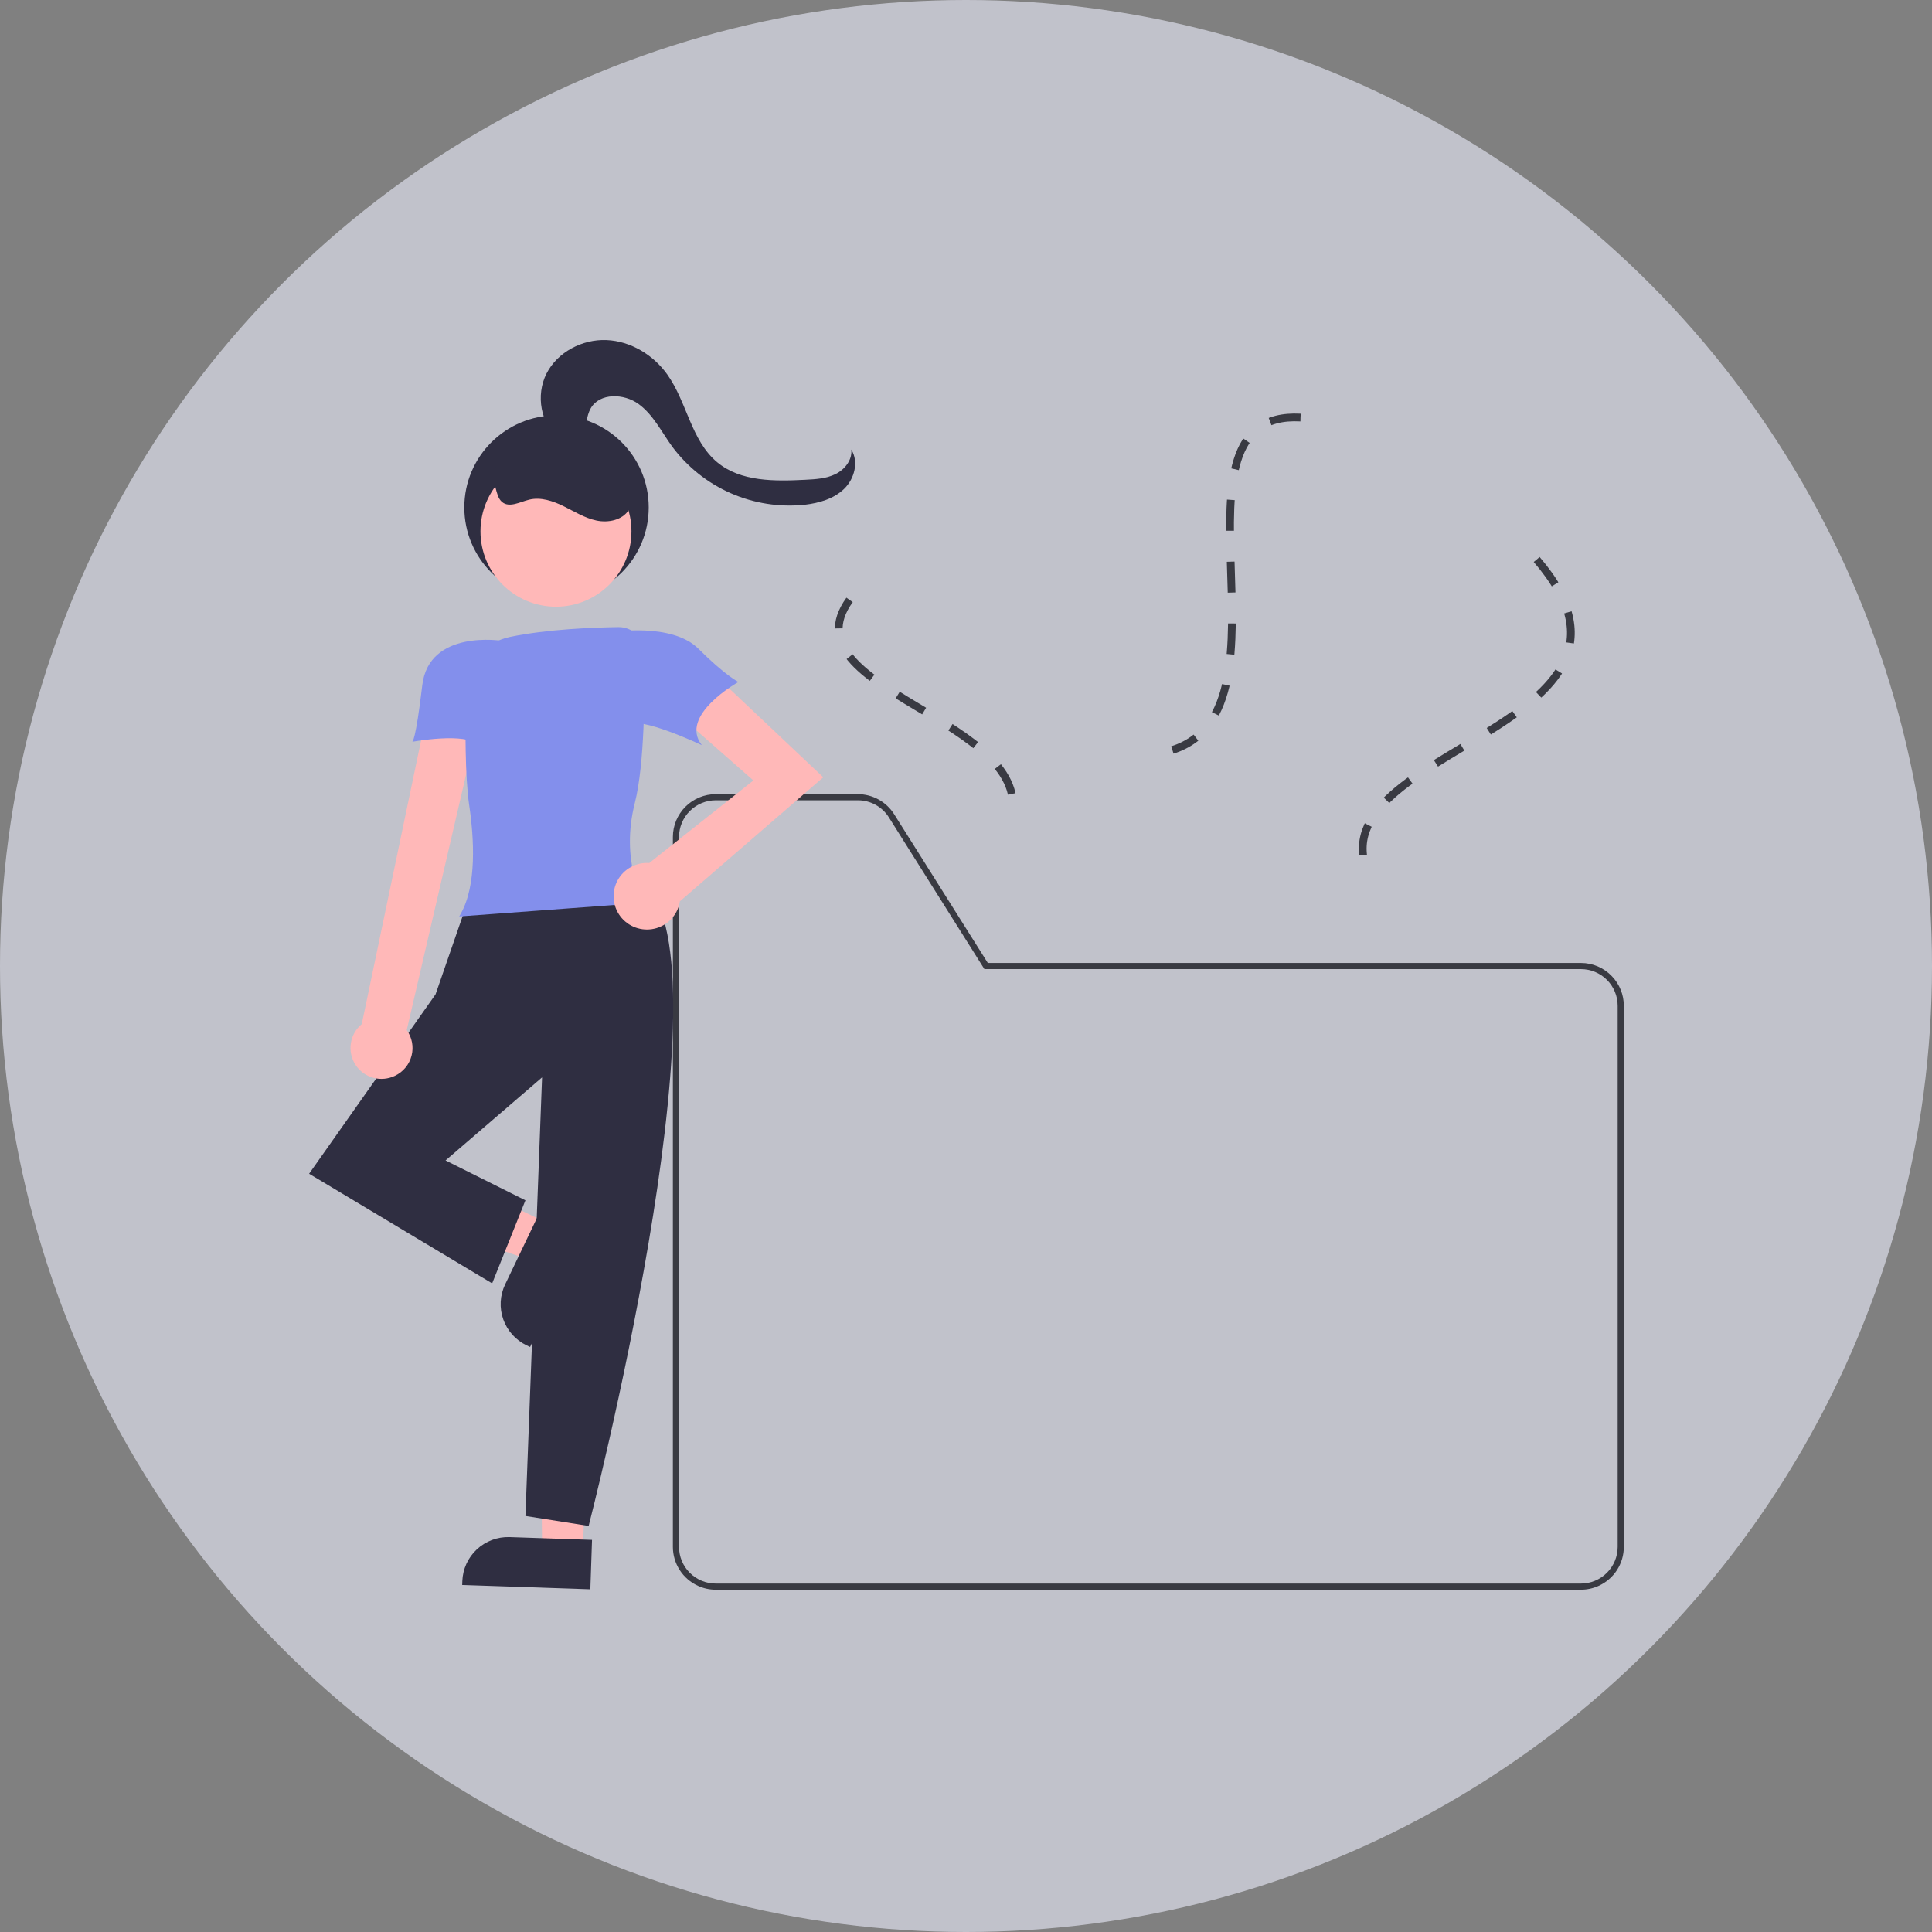 <svg width="250" height="250" viewBox="0 0 250 250" fill="none" xmlns="http://www.w3.org/2000/svg">
<rect x="0" y="0" width="250" height="250" fill="#808080" stroke="none"/>
<circle cx="125" cy="125" r="125" fill="#ECEFFD" fill-opacity="0.6"/>
<path d="M162.021 125.325L160.176 124.607H131.32C131.282 124.844 131.267 125.085 131.277 125.325H127.332L127.379 125.401H162.212L162.021 125.325ZM162.021 125.325H127.332L127.379 125.401H162.212L162.021 125.325ZM162.021 125.325H127.332L127.379 125.401H162.212L162.021 125.325ZM162.212 125.401L162.021 125.325H127.332L127.379 125.401H162.212ZM92.614 204.912C91.355 204.91 90.149 204.41 89.258 203.521C88.368 202.633 87.868 201.428 87.866 200.171V108.303C87.867 107.046 88.367 105.84 89.257 104.951C90.147 104.061 91.355 103.561 92.614 103.558H100.015V102.764H92.614C91.144 102.767 89.735 103.352 88.696 104.39C87.656 105.428 87.072 106.835 87.07 108.303V200.171C87.072 201.233 87.378 202.272 87.954 203.165C88.531 204.057 89.351 204.766 90.319 205.206H160.383C160.319 205.111 160.256 205.011 160.192 204.912H92.614ZM208.594 126.338C208.078 125.791 207.455 125.355 206.763 125.057C206.072 124.759 205.327 124.606 204.574 124.607H127.821L123.526 117.785L123.422 117.618L119.78 111.833L115.699 105.353C115.199 104.562 114.507 103.909 113.686 103.456C112.866 103.004 111.944 102.766 111.007 102.764H92.614C91.144 102.767 89.735 103.352 88.696 104.39C87.656 105.428 87.072 106.835 87.07 108.303V200.171C87.072 201.233 87.378 202.272 87.954 203.165C88.531 204.057 89.351 204.766 90.319 205.206C91.039 205.537 91.822 205.707 92.614 205.706H204.574C205.367 205.707 206.151 205.537 206.872 205.206C207.84 204.766 208.661 204.057 209.237 203.165C209.813 202.272 210.12 201.233 210.121 200.171V130.146C210.122 128.727 209.575 127.363 208.594 126.338ZM209.326 200.171C209.324 201.429 208.822 202.634 207.931 203.522C207.04 204.411 205.833 204.911 204.574 204.912H92.614C91.355 204.91 90.148 204.41 89.258 203.521C88.368 202.633 87.868 201.428 87.866 200.171V108.303C87.867 107.046 88.367 105.84 89.257 104.951C90.147 104.061 91.355 103.561 92.614 103.558H111.007C111.811 103.556 112.602 103.759 113.305 104.147C114.009 104.536 114.602 105.097 115.027 105.778L118.837 111.833L122.48 117.618L123.164 118.706L127.332 125.325L127.379 125.401H204.574C205.834 125.402 207.042 125.902 207.933 126.792C208.824 127.681 209.325 128.887 209.326 130.146V200.171ZM162.021 125.325H127.332L127.379 125.401H162.212L162.021 125.325ZM162.021 125.325H127.332L127.379 125.401H162.212L162.021 125.325ZM162.021 125.325H127.332L127.379 125.401H162.212L162.021 125.325ZM162.021 125.325L160.176 124.607H127.821L123.526 117.785L123.164 118.706L127.332 125.325L127.379 125.401H162.212L162.021 125.325Z" fill="#393A42"/>
<path d="M70.84 158.262L68.562 163.017L49.108 156.508L52.47 149.49L70.84 158.262Z" fill="#FFB8B8"/>
<path d="M65.363 166.205L69.968 156.593L75.751 159.355L68.591 174.299L68.149 174.088C66.733 173.412 65.644 172.201 65.121 170.723C64.599 169.245 64.686 167.62 65.363 166.205Z" fill="#2F2E41"/>
<path d="M75.426 200.726L70.15 200.548L69.927 180.042L76.113 180.406L75.426 200.726Z" fill="#FFB8B8"/>
<path d="M65.942 198.899L76.607 199.259L76.391 205.655L59.809 205.097L59.825 204.607C59.878 203.041 60.552 201.559 61.7 200.489C62.847 199.418 64.373 198.846 65.942 198.899Z" fill="#2F2E41"/>
<path d="M83.922 114.907C83.922 114.907 67.774 110.822 60.454 116.841L56.363 128.664L40 151.881L63.684 166.069L67.99 155.321L57.655 150.161L70.143 139.413L67.99 196.165L76.171 197.454C76.171 197.454 94.257 127.375 83.922 114.907Z" fill="#2F2E41"/>
<path d="M51.117 139.204C51.643 138.953 52.107 138.59 52.477 138.14C52.847 137.69 53.113 137.165 53.258 136.601C53.402 136.037 53.421 135.449 53.313 134.877C53.205 134.305 52.973 133.764 52.633 133.291L61.746 94.055H54.856L46.813 132.518C46.056 133.141 45.554 134.02 45.403 134.988C45.251 135.956 45.46 136.946 45.991 137.77C46.521 138.594 47.336 139.195 48.281 139.46C49.226 139.724 50.235 139.633 51.117 139.204Z" fill="#FFB8B8"/>
<path d="M59.424 118.59L59.62 118.241C61.695 114.558 61.359 108.561 60.712 104.179C60.169 100.509 60.186 94.04 60.295 89.26C60.322 87.647 60.898 86.091 61.929 84.848C62.96 83.605 64.384 82.749 65.966 82.422C70.879 81.402 76.91 81.186 80.067 81.147L80.07 81.362L80.067 81.147C80.925 81.144 81.75 81.476 82.366 82.073C82.981 82.67 83.337 83.484 83.358 84.341C83.454 89.488 83.424 98.875 82.145 103.911C80.246 111.386 83.216 116.465 83.246 116.516L83.425 116.815L59.424 118.59Z" fill="#838FEC"/>
<path d="M64.999 82.927C64.999 82.927 55.502 81.371 54.641 88.68C53.78 95.989 53.349 95.989 53.349 95.989C53.349 95.989 60.239 94.7 61.962 96.419C63.684 98.139 64.999 82.927 64.999 82.927Z" fill="#838FEC"/>
<path d="M72.387 56.84C69.942 54.891 69.3 51.128 70.718 48.343C72.137 45.559 75.344 43.881 78.471 44.007C81.597 44.132 84.543 45.924 86.354 48.471C88.899 52.05 89.433 57.023 92.816 59.825C95.871 62.355 100.249 62.283 104.214 62.082C105.55 62.014 106.93 61.935 108.129 61.342C109.329 60.749 110.308 59.499 110.154 58.172C111.15 59.746 110.572 61.953 109.236 63.252C107.899 64.551 105.997 65.095 104.144 65.312C100.876 65.655 97.575 65.142 94.566 63.824C91.557 62.506 88.944 60.428 86.984 57.795C85.604 55.895 84.54 53.682 82.647 52.291C80.754 50.9 77.597 50.803 76.435 52.843C75.86 53.852 75.917 55.117 75.388 56.151C74.86 57.185 73.143 57.742 72.634 56.699" fill="#2F2E41"/>
<path d="M72.013 77.574C78.603 77.574 83.944 72.241 83.944 65.662C83.944 59.083 78.603 53.75 72.013 53.75C65.424 53.75 60.083 59.083 60.083 65.662C60.083 72.241 65.424 77.574 72.013 77.574Z" fill="#2F2E41"/>
<path d="M71.942 78.506C77.336 78.506 81.709 74.14 81.709 68.754C81.709 63.368 77.336 59.002 71.942 59.002C66.547 59.002 62.174 63.368 62.174 68.754C62.174 74.14 66.547 78.506 71.942 78.506Z" fill="#FFB8B8"/>
<path d="M63.035 61.592C64.363 61.881 63.928 64.105 64.977 64.967C65.924 65.745 67.286 64.945 68.477 64.656C69.981 64.29 71.555 64.826 72.943 65.508C74.331 66.191 75.669 67.039 77.184 67.357C78.698 67.675 80.493 67.316 81.343 66.025C82.154 64.789 81.855 63.124 81.22 61.789C80.431 60.13 79.192 58.725 77.643 57.733C76.095 56.741 74.299 56.202 72.46 56.176C70.62 56.151 68.81 56.64 67.235 57.589C65.659 58.538 64.382 59.908 63.547 61.545" fill="#2F2E41"/>
<path d="M168.285 54.033C149.439 53.012 168.603 91.69 151.708 97.047" stroke="#393A42" stroke-dasharray="4 4"/>
<path d="M109.932 77.631C101.459 89.367 134.361 93.039 130.811 106.161" stroke="#393A42" stroke-dasharray="4 4"/>
<path d="M198.848 72.399C217.627 94.274 170.085 96.707 177.039 113.012" stroke="#393A42" stroke-dasharray="4 4"/>
<path d="M106.53 100.582L91.322 86.218L87.211 91.963L97.487 100.992L84.011 111.677C83.913 111.671 83.817 111.662 83.717 111.662C82.888 111.662 82.076 111.899 81.379 112.347C80.681 112.795 80.128 113.434 79.784 114.188C79.441 114.942 79.323 115.778 79.443 116.597C79.563 117.417 79.918 118.184 80.463 118.807C81.009 119.431 81.723 119.884 82.52 120.113C83.317 120.342 84.163 120.337 84.957 120.098C85.751 119.859 86.46 119.397 86.998 118.767C87.536 118.137 87.88 117.365 87.991 116.545L88.033 116.587L106.53 100.582Z" fill="#FFB8B8"/>
<path d="M79.185 81.801C79.185 81.801 86.936 80.512 90.381 83.951C93.826 87.391 95.549 88.251 95.549 88.251C95.549 88.251 87.797 92.55 90.812 96.419C90.812 96.419 82.63 92.55 81.338 93.84C80.046 95.129 79.185 81.801 79.185 81.801Z" fill="#838FEC"/>
</svg>
